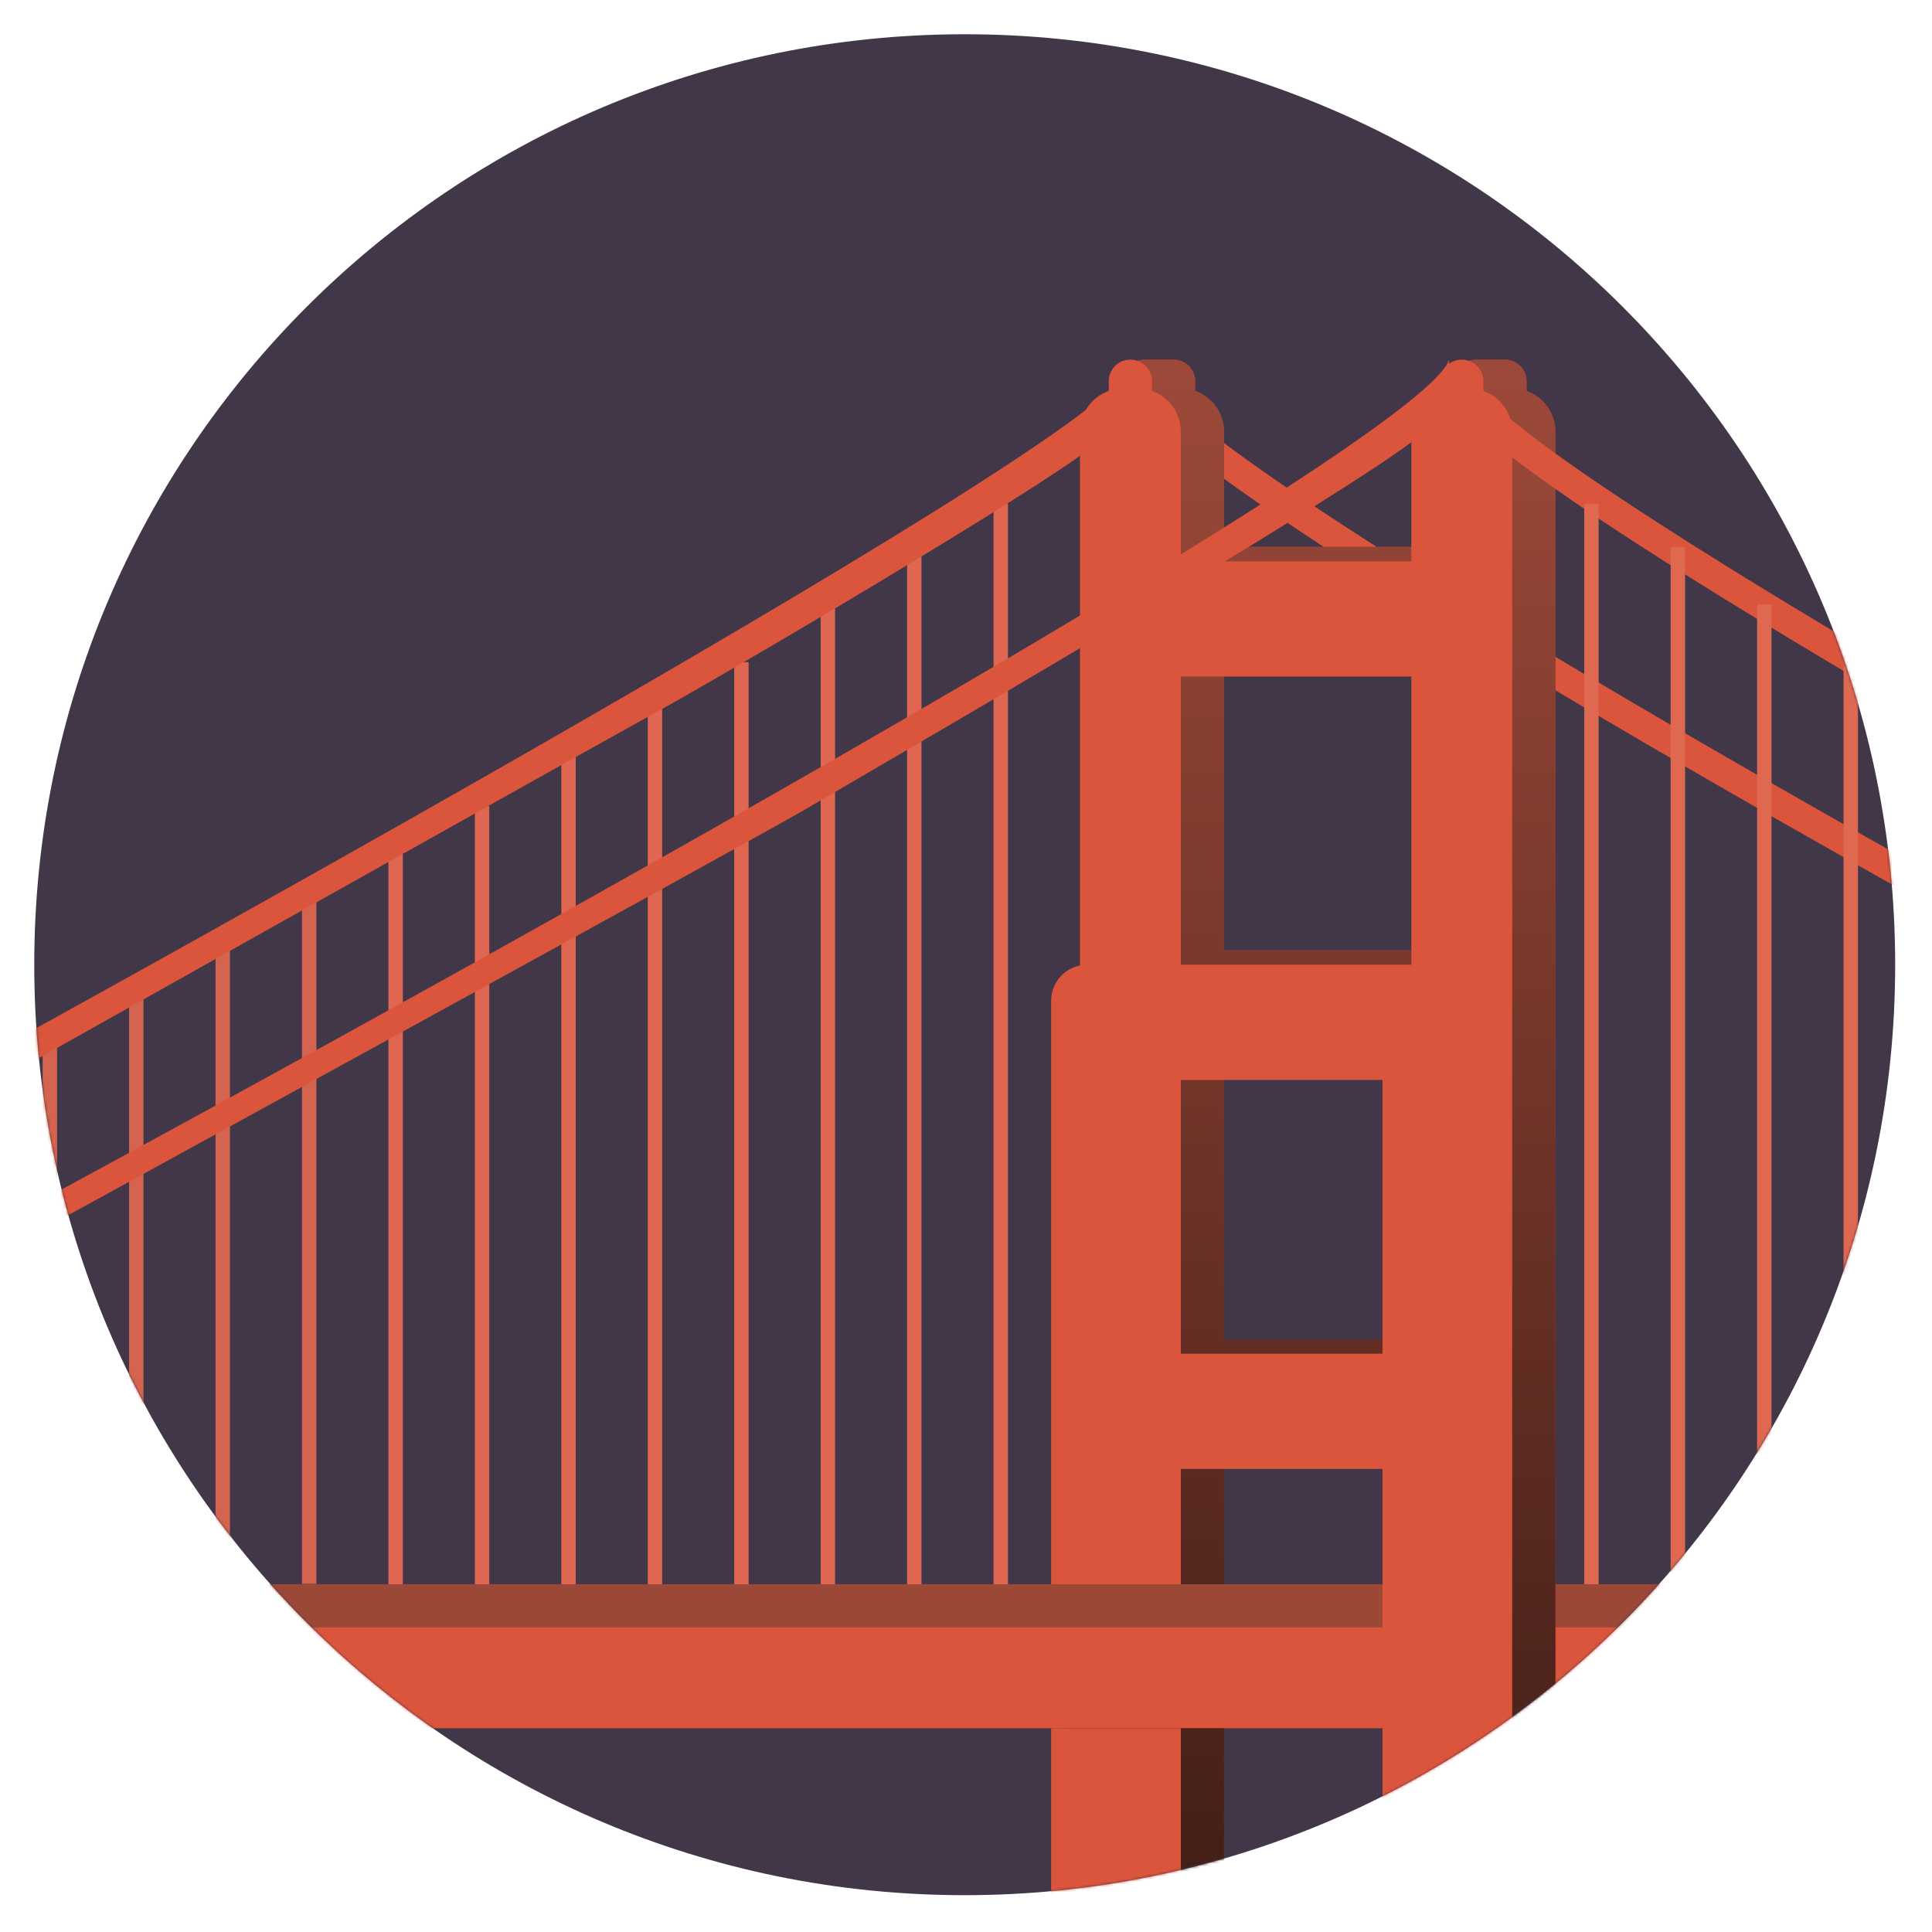 <?xml version="1.0" encoding="UTF-8" standalone="no"?>
<svg width="750px" height="750px" viewBox="0 0 750 750" version="1.1" xmlns="http://www.w3.org/2000/svg" xmlns:xlink="http://www.w3.org/1999/xlink">
    <!-- Generator: Sketch 48.1 (47250) - http://www.bohemiancoding.com/sketch -->
    <title>Artboard 14 Copy 7</title>
    <desc>Created with Sketch.</desc>
    <defs>
        <path d="M391.5,30.295 C590.988,30.295 752.705,192.012 752.705,391.5 C752.705,590.988 590.988,752.705 391.5,752.705 C192.012,752.705 30.295,590.988 30.295,391.5 C30.295,192.012 192.012,30.295 391.5,30.295 Z" id="path-1"></path>
        <linearGradient x1="50%" y1="0%" x2="50%" y2="100%" id="linearGradient-3">
            <stop stop-color="#9C4939" offset="0%"></stop>
            <stop stop-color="#381A14" offset="100%"></stop>
        </linearGradient>
        <path d="M559.286,475.393 L497.764,475.393 L497.764,248.882 C497.764,242.118 502.568,236.477 508.95,235.181 L508.95,27.964 C508.95,20.662 513.623,14.467 520.136,12.161 L520.136,8.39 C520.136,3.756 523.892,0 528.525,0 L539.711,0 C544.344,0 548.1,3.756 548.1,8.39 L548.1,12.161 C554.613,14.467 559.286,20.662 559.286,27.964 L559.286,72.707 L637.586,72.707 L637.586,27.964 C637.586,20.662 642.259,14.467 648.771,12.161 L648.771,8.39 C648.771,3.756 652.527,0 657.161,0 L668.347,0 C672.98,0 676.736,3.756 676.736,8.39 L676.736,12.161 C683.248,14.467 687.921,20.662 687.921,27.964 L687.921,620.807 C687.921,630.074 680.409,637.586 671.143,637.586 L665.55,637.586 L665.55,651.568 C665.55,659.29 659.29,665.55 651.568,665.55 C650.61,665.55 649.675,665.452 648.771,665.269 C647.868,665.452 646.933,665.55 645.975,665.55 C645.017,665.55 644.082,665.452 643.179,665.269 C642.275,665.452 641.34,665.55 640.382,665.55 C632.66,665.55 626.4,659.29 626.4,651.568 L626.4,419.465 L559.286,419.465 L559.286,475.393 Z M559.286,531.321 L559.286,620.807 C559.286,630.074 551.774,637.586 542.507,637.586 L536.914,637.586 L536.914,651.568 C536.914,659.29 530.654,665.55 522.932,665.55 C521.974,665.55 521.039,665.452 520.136,665.269 C519.232,665.452 518.297,665.55 517.339,665.55 C516.381,665.55 515.446,665.452 514.543,665.269 C513.639,665.452 512.704,665.55 511.746,665.55 C504.024,665.55 497.764,659.29 497.764,651.568 L497.764,531.321 L559.286,531.321 Z M559.286,380.314 L626.4,380.314 L626.4,268.457 L559.286,268.457 L559.286,380.314 Z M559.286,111.857 L559.286,229.307 L637.586,229.307 L637.586,111.857 L559.286,111.857 Z" id="path-4"></path>
    </defs>
    <g id="Page-1" stroke="none" stroke-width="1" fill="none" fill-rule="evenodd">
        <g id="Artboard-14-Copy-7">
            <g id="Group-2-Copy" transform="translate(-17, -17)">
                <g id="#CIRCLE">
                    <g id="Circle">
                        <mask id="mask-2" fill="white">
                            <use xlink:href="#path-1"></use>
                        </mask>
                        <use id="Circle-Copy" fill="#423748" xlink:href="#path-1"></use>
                        <g id="Group" mask="url(#mask-2)">
                            <g transform="translate(-67.114, 156.6)">
                                <polygon id="Bridge" fill="#DB553C" points="79.086 475.393 960.399 475.393 960.399 531.322 79.086 531.322"></polygon>
                                <polygon id="Bridge---shadow" fill="#9B4837" points="123.649 475.393 960.759 475.393 960.759 492.172 123.649 492.172"></polygon>
                                <path d="M525.751,23.363 L536.819,32.559 C536.833,31.347 536.847,30.13 536.86,28.979 C563.794,51.597 626.08,93.972 773.355,178.123 C855.419,225.012 937.363,269.644 981.864,293.651 L984.365,282.336 C871.609,221.474 537.773,38.552 526.022,0.019 L526.022,0.013 C526.02,0.012 525.922,8.456 525.751,23.363 Z" id="Right-rope-1" fill="#DB553C"></path>
                                <g id="Combined-shape-460" fill="none">
                                    <use fill="#B82849" xlink:href="#path-4"></use>
                                    <use fill="url(#linearGradient-3)" xlink:href="#path-4"></use>
                                </g>
                                <path d="M542.507,475.393 L492.172,475.393 L492.172,248.882 C492.172,242.118 496.975,236.477 503.357,235.181 L503.357,27.964 C503.357,20.662 508.031,14.467 514.543,12.161 L514.543,8.39 C514.543,3.756 518.299,0 522.932,0 C527.566,0 531.322,3.756 531.322,8.39 L531.322,12.161 C537.834,14.467 542.507,20.662 542.507,27.964 L542.507,78.3 L631.993,78.3 L631.993,27.964 C631.993,20.662 636.666,14.467 643.179,12.161 L643.179,8.39 C643.179,3.756 646.935,0 651.568,0 C656.201,0 659.957,3.756 659.957,8.39 L659.957,12.161 C666.47,14.467 671.143,20.662 671.143,27.964 L671.143,620.807 C671.143,630.074 663.631,637.586 654.364,637.586 L648.771,637.586 L648.771,651.568 C648.771,659.29 642.511,665.55 634.789,665.55 C627.067,665.55 620.807,659.29 620.807,651.568 L620.807,430.65 L542.507,430.65 L542.507,475.393 Z M542.507,531.321 L542.507,620.807 C542.507,630.074 534.995,637.586 525.729,637.586 L520.136,637.586 L520.136,651.568 C520.136,659.29 513.876,665.55 506.154,665.55 C498.431,665.55 492.172,659.29 492.172,651.568 L492.172,531.321 L542.507,531.321 Z M542.507,385.907 L620.807,385.907 L620.807,279.643 L542.507,279.643 L542.507,385.907 Z M542.507,123.043 L542.507,234.9 L631.993,234.9 L631.993,123.043 L542.507,123.043 Z" id="Combined-shape-456" fill="#DB553C"></path>
                                <path d="M469.8,55.929 L475.393,55.929 L475.393,475.393 L469.8,475.393 L469.8,55.929 Z M436.243,475.393 L436.243,72.707 L441.836,72.707 L441.836,475.393 L436.243,475.393 Z M402.686,475.393 L402.686,95.079 L408.279,95.079 L408.279,475.393 L402.686,475.393 Z M369.129,475.393 L369.129,117.45 L374.722,117.45 L374.722,475.393 L369.129,475.393 Z M335.571,475.393 L335.571,134.229 L341.164,134.229 L341.164,475.393 L335.571,475.393 Z M302.014,475.393 L302.014,151.007 L307.607,151.007 L307.607,475.393 L302.014,475.393 Z M268.457,475.393 L268.457,173.379 L274.05,173.379 L274.05,475.393 L268.457,475.393 Z M234.9,475.393 L234.9,190.157 L240.493,190.157 L240.493,475.393 L234.9,475.393 Z" id="Combined-shape-40" fill="#DF6751"></path>
                                <path d="M201.343,475.244 L201.343,210.46 L206.936,210.46 L206.936,475.244 L201.343,475.244 Z M167.786,475.244 L167.786,225.17 L173.379,225.17 L173.379,475.244 L167.786,475.244 Z M134.229,475.285 L134.229,245.21 L139.822,245.21 L139.822,475.285 L134.229,475.285 Z M100.671,475.34 L100.671,262.739 L106.264,262.739 L106.264,475.34 L100.671,475.34 Z M67.114,475.393 L67.114,279.41 L72.707,279.41 L72.707,475.393 L67.114,475.393 Z M33.557,475.393 L33.557,292.926 L39.15,292.926 L39.15,475.393 L33.557,475.393 Z M0,475.393 L0,303.063 L5.593,303.063 L5.593,475.393 L0,475.393 Z" id="Combined-shape-40-Copy" fill="#D4644F"></path>
                                <path d="M519.921,20.918 L508.92,36.046 C508.909,35.106 508.898,34.15 508.888,33.249 C486.453,51.189 364.927,122.619 337.74,137.509 C310.553,152.399 60.786,292.754 60.786,292.754 L60.786,280.096 C60.786,280.096 511.204,33.885 519.745,5.607 C519.747,5.602 519.81,11.129 519.921,20.918 Z" id="Left-rope-2" fill="#DB553C"></path>
                                <path d="M646.914,23.454 L635.835,32.685 C635.821,31.469 635.807,30.246 635.794,29.091 C608.835,51.797 414.082,164.33 396.681,174.618 C379.279,184.906 78.965,349.463 78.965,349.463 L78.965,337.893 C78.965,337.893 634.88,38.702 646.642,0.019 C646.645,0.012 646.914,23.454 646.914,23.454 Z" id="Left-rope-1" fill="#DB553C"></path>
                                <path d="M654.404,21.01 L665.362,36.228 C665.373,35.282 665.384,34.321 665.394,33.414 C687.741,51.461 734.443,82.965 833.759,140.837 C893.301,175.533 952.762,208.57 985.442,226.555 L987.123,214.671 C902.64,168.128 663.088,34.054 654.579,5.607 L654.579,5.603 C654.577,5.602 654.514,11.162 654.404,21.01 Z" id="Right-rope-2" fill="#DB553C"></path>
                                <path d="M934.007,475.393 L934.007,190.157 L939.6,190.157 L939.6,475.393 L934.007,475.393 Z M900.45,475.393 L900.45,173.379 L906.043,173.379 L906.043,475.393 L900.45,475.393 Z M866.893,475.393 L866.893,151.007 L872.486,151.007 L872.486,475.393 L866.893,475.393 Z M833.336,475.393 L833.336,134.229 L838.929,134.229 L838.929,475.393 L833.336,475.393 Z M799.778,475.393 L799.778,117.45 L805.371,117.45 L805.371,475.393 L799.778,475.393 Z M766.221,475.393 L766.221,95.079 L771.814,95.079 L771.814,475.393 L766.221,475.393 Z M732.664,475.393 L732.664,72.707 L738.257,72.707 L738.257,475.393 L732.664,475.393 Z M699.107,55.929 L704.7,55.929 L704.7,475.393 L699.107,475.393 L699.107,55.929 Z" id="Combined-shape-44" fill="#DF6851"></path>
                            </g>
                        </g>
                    </g>
                </g>
                <circle id="Oval" cx="391" cy="391" r="361"></circle>
            </g>
        </g>
    </g>
</svg>